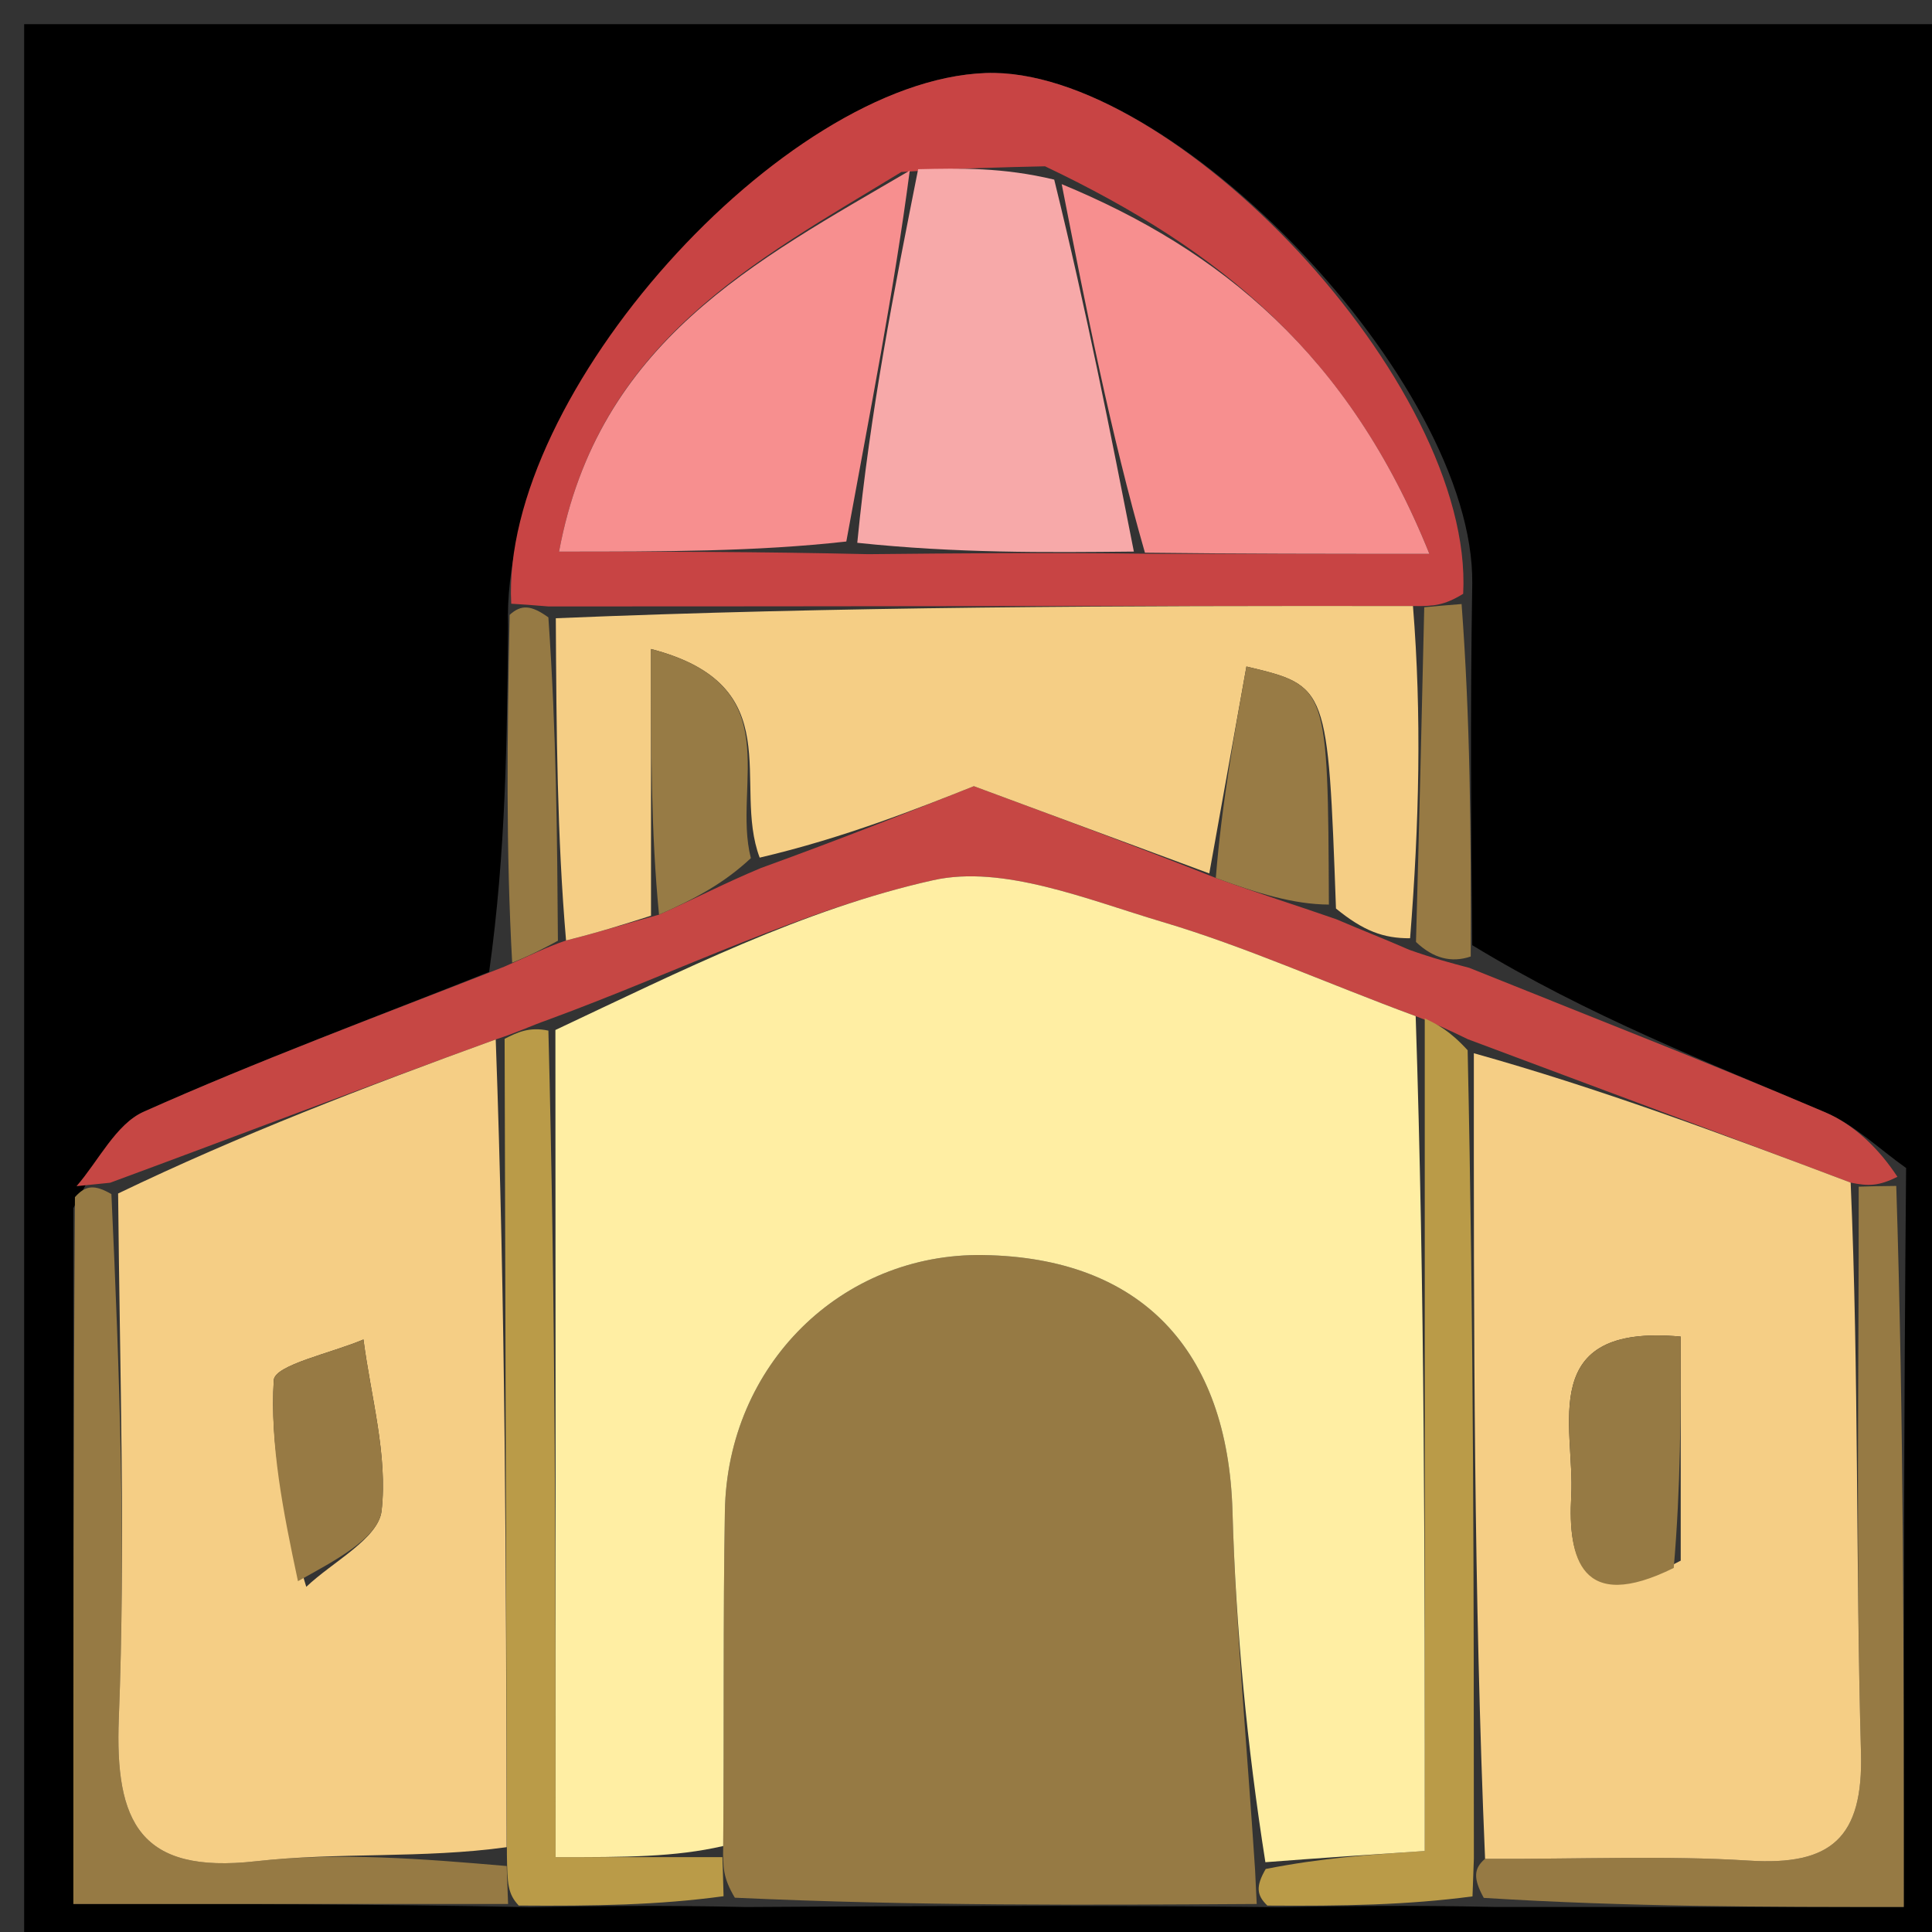 <svg version="1.1" id="Layer_1" xmlns="http://www.w3.org/2000/svg" xmlns:xlink="http://www.w3.org/1999/xlink" x="0px" y="0px"
	 width="100%" viewBox="0 0 80 80" enable-background="new 0 0 80 80" xml:space="preserve">
<rect x="0" y="0" width="80" height="80" fill="#333333" stroke="none"/>
<path fill="#000000" opacity="1" stroke="none" 
	d="
M42,81 
	C28,81 14.5,81 1,81 
	C1,54.333 1,27.667 1,1 
	C27.667,1 54.333,1 81,1 
	C81,27.667 81,54.333 81,81 
	C68.167,81 55.333,81 42,81 
M61.894,78.963 
	C67.461,78.963 73.027,78.963 78.831,78.963 
	C78.831,68.589 78.831,58.853 78.928,48.364 
	C77.815,47.581 76.796,46.576 75.571,46.055 
	C70.695,43.98 65.755,42.056 60.962,39.138 
	C60.918,34.424 60.874,29.71 60.963,24.15 
	C61.047,15.857 48.53,2.737 40.809,3.024 
	C32.366,3.338 20.717,16.372 21.039,25.922 
	C20.995,30.586 20.952,35.251 20.254,40.245 
	C15.474,42.148 10.644,43.939 5.95,46.035 
	C4.795,46.551 4.084,48.063 3.038,50.025 
	C3.038,59.565 3.038,69.106 3.038,78.839 
	C9.496,78.839 15.268,78.839 21.923,78.972 
	C24.603,78.928 27.283,78.885 30.898,78.966 
	C37.945,78.924 44.991,78.882 52.92,78.972 
	C55.6,78.928 58.281,78.883 61.894,78.963 
z"/>
<path fill="#967A44" opacity="1" stroke="none" 
	d="
M52.038,78.84 
	C44.991,78.882 37.945,78.924 30.428,78.58 
	C29.943,77.763 29.928,77.332 29.946,76.44 
	C29.987,71.508 29.937,67.037 30.016,62.568 
	C30.123,56.518 34.85,51.88 40.705,51.969 
	C47.245,52.069 50.843,55.891 51.035,62.584 
	C51.174,67.448 51.638,72.303 51.971,77.442 
	C52.002,78.095 52.02,78.468 52.038,78.84 
z"/>
<path fill="#C84444" opacity="1" stroke="none" 
	d="
M21.169,24.999 
	C20.717,16.372 32.366,3.338 40.809,3.024 
	C48.53,2.737 61.047,15.857 60.587,24.589 
	C59.799,25.067 59.387,25.106 58.508,25.095 
	C46.368,25.079 34.695,25.114 22.714,25.112 
	C21.994,25.05 21.581,25.024 21.169,24.999 
M37.324,7.122 
	C31.26,10.822 24.77,14.143 23.149,22.841 
	C27.539,22.841 31.294,22.841 35.958,22.947 
	C39.622,22.911 43.287,22.876 47.866,22.933 
	C51.374,22.933 54.883,22.933 59.187,22.933 
	C55.868,14.679 50.52,10.336 43.272,6.886 
	C41.521,6.926 39.77,6.966 37.324,7.122 
z"/>
<path fill="#C64744" opacity="1" stroke="none" 
	d="
M60.839,40.076 
	C65.755,42.056 70.695,43.98 75.571,46.055 
	C76.796,46.576 77.815,47.581 78.569,48.73 
	C77.794,49.111 77.38,49.125 76.632,48.97 
	C71.212,46.92 66.125,45.037 60.781,43.032 
	C60.015,42.662 59.506,42.415 58.62,42.077 
	C54.877,40.694 51.571,39.196 48.124,38.172 
	C45.027,37.251 41.542,35.801 38.644,36.447 
	C33.266,37.647 28.192,40.205 22.701,42.224 
	C21.905,42.505 21.4,42.76 20.527,43.041 
	C15.051,45.028 9.945,46.989 4.56,48.975 
	C3.911,49.039 3.54,49.078 3.169,49.117 
	C4.084,48.063 4.795,46.551 5.95,46.035 
	C10.644,43.939 15.474,42.148 20.881,40.028 
	C22.039,39.526 22.57,39.24 23.439,38.943 
	C24.837,38.594 25.897,38.256 27.289,37.874 
	C28.792,37.209 29.963,36.588 31.5,35.946 
	C34.943,34.698 38.022,33.472 40.325,32.554 
	C43.817,33.848 46.945,35.007 50.344,36.354 
	C52.088,36.993 53.562,37.446 55.329,38.062 
	C56.452,38.543 57.282,38.859 58.356,39.33 
	C59.347,39.682 60.093,39.879 60.839,40.076 
z"/>
<path fill="#967A44" opacity="1" stroke="none" 
	d="
M3.103,49.571 
	C3.54,49.078 3.911,49.039 4.613,49.445 
	C4.963,56.98 5.197,64.078 4.92,71.155 
	C4.751,75.474 5.802,77.609 10.591,77.071 
	C14.012,76.687 17.507,76.969 20.981,77.268 
	C21.008,78.001 21.023,78.42 21.039,78.839 
	C15.268,78.839 9.496,78.839 3.038,78.839 
	C3.038,69.106 3.038,59.565 3.103,49.571 
z"/>
<path fill="#967A44" opacity="1" stroke="none" 
	d="
M76.965,49.138 
	C77.38,49.125 77.794,49.111 78.52,49.107 
	C78.831,58.853 78.831,68.589 78.831,78.963 
	C73.027,78.963 67.461,78.963 61.44,78.587 
	C61.001,77.791 61.016,77.372 61.494,76.969 
	C65.447,76.988 68.947,76.824 72.422,77.044 
	C75.813,77.258 77.16,76.118 77.059,72.561 
	C76.84,64.759 76.975,56.947 76.965,49.138 
z"/>
<path fill="#BA9B48" opacity="1" stroke="none" 
	d="
M21.481,78.905 
	C21.023,78.42 21.008,78.001 20.99,76.802 
	C20.957,65.02 20.926,54.018 20.895,43.016 
	C21.4,42.76 21.905,42.505 22.708,42.676 
	C23.006,54.283 23.006,65.465 23.006,76.901 
	C25.961,76.901 27.937,76.901 29.913,76.901 
	C29.928,77.332 29.943,77.763 29.961,78.518 
	C27.283,78.885 24.603,78.928 21.481,78.905 
z"/>
<path fill="#BA9B48" opacity="1" stroke="none" 
	d="
M61.03,76.953 
	C61.016,77.372 61.001,77.791 60.973,78.525 
	C58.281,78.883 55.6,78.928 52.479,78.906 
	C52.02,78.468 52.002,78.095 52.411,77.39 
	C54.755,76.929 56.673,76.801 58.996,76.646 
	C58.996,64.777 58.996,53.473 58.996,42.169 
	C59.506,42.415 60.015,42.662 60.772,43.489 
	C61.023,55.03 61.027,65.992 61.03,76.953 
z"/>
<path fill="#977A44" opacity="1" stroke="none" 
	d="
M60.9,39.607 
	C60.093,39.879 59.347,39.682 58.633,39.006 
	C58.769,34.066 58.872,29.606 58.975,25.146 
	C59.387,25.106 59.799,25.067 60.521,25.012 
	C60.874,29.71 60.918,34.424 60.9,39.607 
z"/>
<path fill="#967A44" opacity="1" stroke="none" 
	d="
M23.102,38.954 
	C22.57,39.24 22.039,39.526 21.208,39.864 
	C20.952,35.251 20.995,30.586 21.104,25.46 
	C21.581,25.024 21.994,25.05 22.707,25.564 
	C23.04,30.353 23.071,34.654 23.102,38.954 
z"/>
<path fill="#FFEEA3" opacity="1" stroke="none" 
	d="
M58.62,42.077 
	C58.996,53.473 58.996,64.777 58.996,76.646 
	C56.673,76.801 54.755,76.929 52.397,77.11 
	C51.638,72.303 51.174,67.448 51.035,62.584 
	C50.843,55.891 47.245,52.069 40.705,51.969 
	C34.85,51.88 30.123,56.518 30.016,62.568 
	C29.937,67.037 29.987,71.508 29.946,76.44 
	C27.937,76.901 25.961,76.901 23.006,76.901 
	C23.006,65.465 23.006,54.283 22.998,42.65 
	C28.192,40.205 33.266,37.647 38.644,36.447 
	C41.542,35.801 45.027,37.251 48.124,38.172 
	C51.571,39.196 54.877,40.694 58.62,42.077 
z"/>
<path fill="#F5CE85" opacity="1" stroke="none" 
	d="
M23.439,38.943 
	C23.071,34.654 23.04,30.353 23.015,25.6 
	C34.695,25.114 46.368,25.079 58.508,25.095 
	C58.872,29.606 58.769,34.066 58.389,38.851 
	C57.282,38.859 56.452,38.543 55.32,37.621 
	C54.986,28.4 54.986,28.4 51.612,27.599 
	C51.099,30.459 50.586,33.313 50.074,36.167 
	C46.945,35.007 43.817,33.848 40.325,32.554 
	C38.022,33.472 34.943,34.698 31.457,35.513 
	C30.299,32.449 32.751,28.38 26.957,26.874 
	C26.957,31.042 26.957,34.48 26.957,37.918 
	C25.897,38.256 24.837,38.594 23.439,38.943 
z"/>
<path fill="#F7A9A9" opacity="1" stroke="none" 
	d="
M46.951,22.84 
	C43.287,22.876 39.622,22.911 35.498,22.476 
	C36.032,17.006 37.025,12.006 38.018,7.006 
	C39.77,6.966 41.521,6.926 43.653,7.438 
	C45.006,12.94 45.978,17.89 46.951,22.84 
z"/>
<path fill="#F78F8F" opacity="1" stroke="none" 
	d="
M37.671,7.064 
	C37.025,12.006 36.032,17.006 35.044,22.423 
	C31.294,22.841 27.539,22.841 23.149,22.841 
	C24.77,14.143 31.26,10.822 37.671,7.064 
z"/>
<path fill="#F78F8F" opacity="1" stroke="none" 
	d="
M47.409,22.886 
	C45.978,17.89 45.006,12.94 43.963,7.625 
	C50.52,10.336 55.868,14.679 59.187,22.933 
	C54.883,22.933 51.374,22.933 47.409,22.886 
z"/>
<path fill="#F5CE85" opacity="1" stroke="none" 
	d="
M20.527,43.041 
	C20.926,54.018 20.957,65.02 20.979,76.488 
	C17.507,76.969 14.012,76.687 10.591,77.071 
	C5.802,77.609 4.751,75.474 4.92,71.155 
	C5.197,64.078 4.963,56.98 4.891,49.42 
	C9.945,46.989 15.051,45.028 20.527,43.041 
M12.682,65.707 
	C13.778,64.664 15.671,63.71 15.801,62.557 
	C16.061,60.251 15.356,57.835 15.05,55.465 
	C13.75,56.023 11.374,56.516 11.336,57.15 
	C11.176,59.823 11.712,62.539 12.682,65.707 
z"/>
<path fill="#F5CE85" opacity="1" stroke="none" 
	d="
M61.494,76.969 
	C61.027,65.992 61.023,55.03 61.029,43.612 
	C66.125,45.037 71.212,46.92 76.632,48.97 
	C76.975,56.947 76.84,64.759 77.059,72.561 
	C77.16,76.118 75.813,77.258 72.422,77.044 
	C68.947,76.824 65.447,76.988 61.494,76.969 
M69.595,64.623 
	C69.595,61.567 69.595,58.511 69.595,55.346 
	C63.576,54.797 65.22,59.079 65.062,61.941 
	C64.919,64.539 65.474,66.819 69.595,64.623 
z"/>
<path fill="#987B45" opacity="1" stroke="none" 
	d="
M50.344,36.354 
	C50.586,33.313 51.099,30.459 51.612,27.599 
	C54.986,28.4 54.986,28.4 55.026,37.457 
	C53.562,37.446 52.088,36.993 50.344,36.354 
z"/>
<path fill="#977B45" opacity="1" stroke="none" 
	d="
M27.289,37.874 
	C26.957,34.48 26.957,31.042 26.957,26.874 
	C32.751,28.38 30.299,32.449 31.092,35.534 
	C29.963,36.588 28.792,37.209 27.289,37.874 
z"/>
<path fill="#977A44" opacity="1" stroke="none" 
	d="
M12.338,65.473 
	C11.712,62.539 11.176,59.823 11.336,57.15 
	C11.374,56.516 13.75,56.023 15.05,55.465 
	C15.356,57.835 16.061,60.251 15.801,62.557 
	C15.671,63.71 13.778,64.664 12.338,65.473 
z"/>
<path fill="#967A44" opacity="1" stroke="none" 
	d="
M69.306,64.925 
	C65.474,66.819 64.919,64.539 65.062,61.941 
	C65.22,59.079 63.576,54.797 69.595,55.346 
	C69.595,58.511 69.595,61.567 69.306,64.925 
z"/>
</svg>